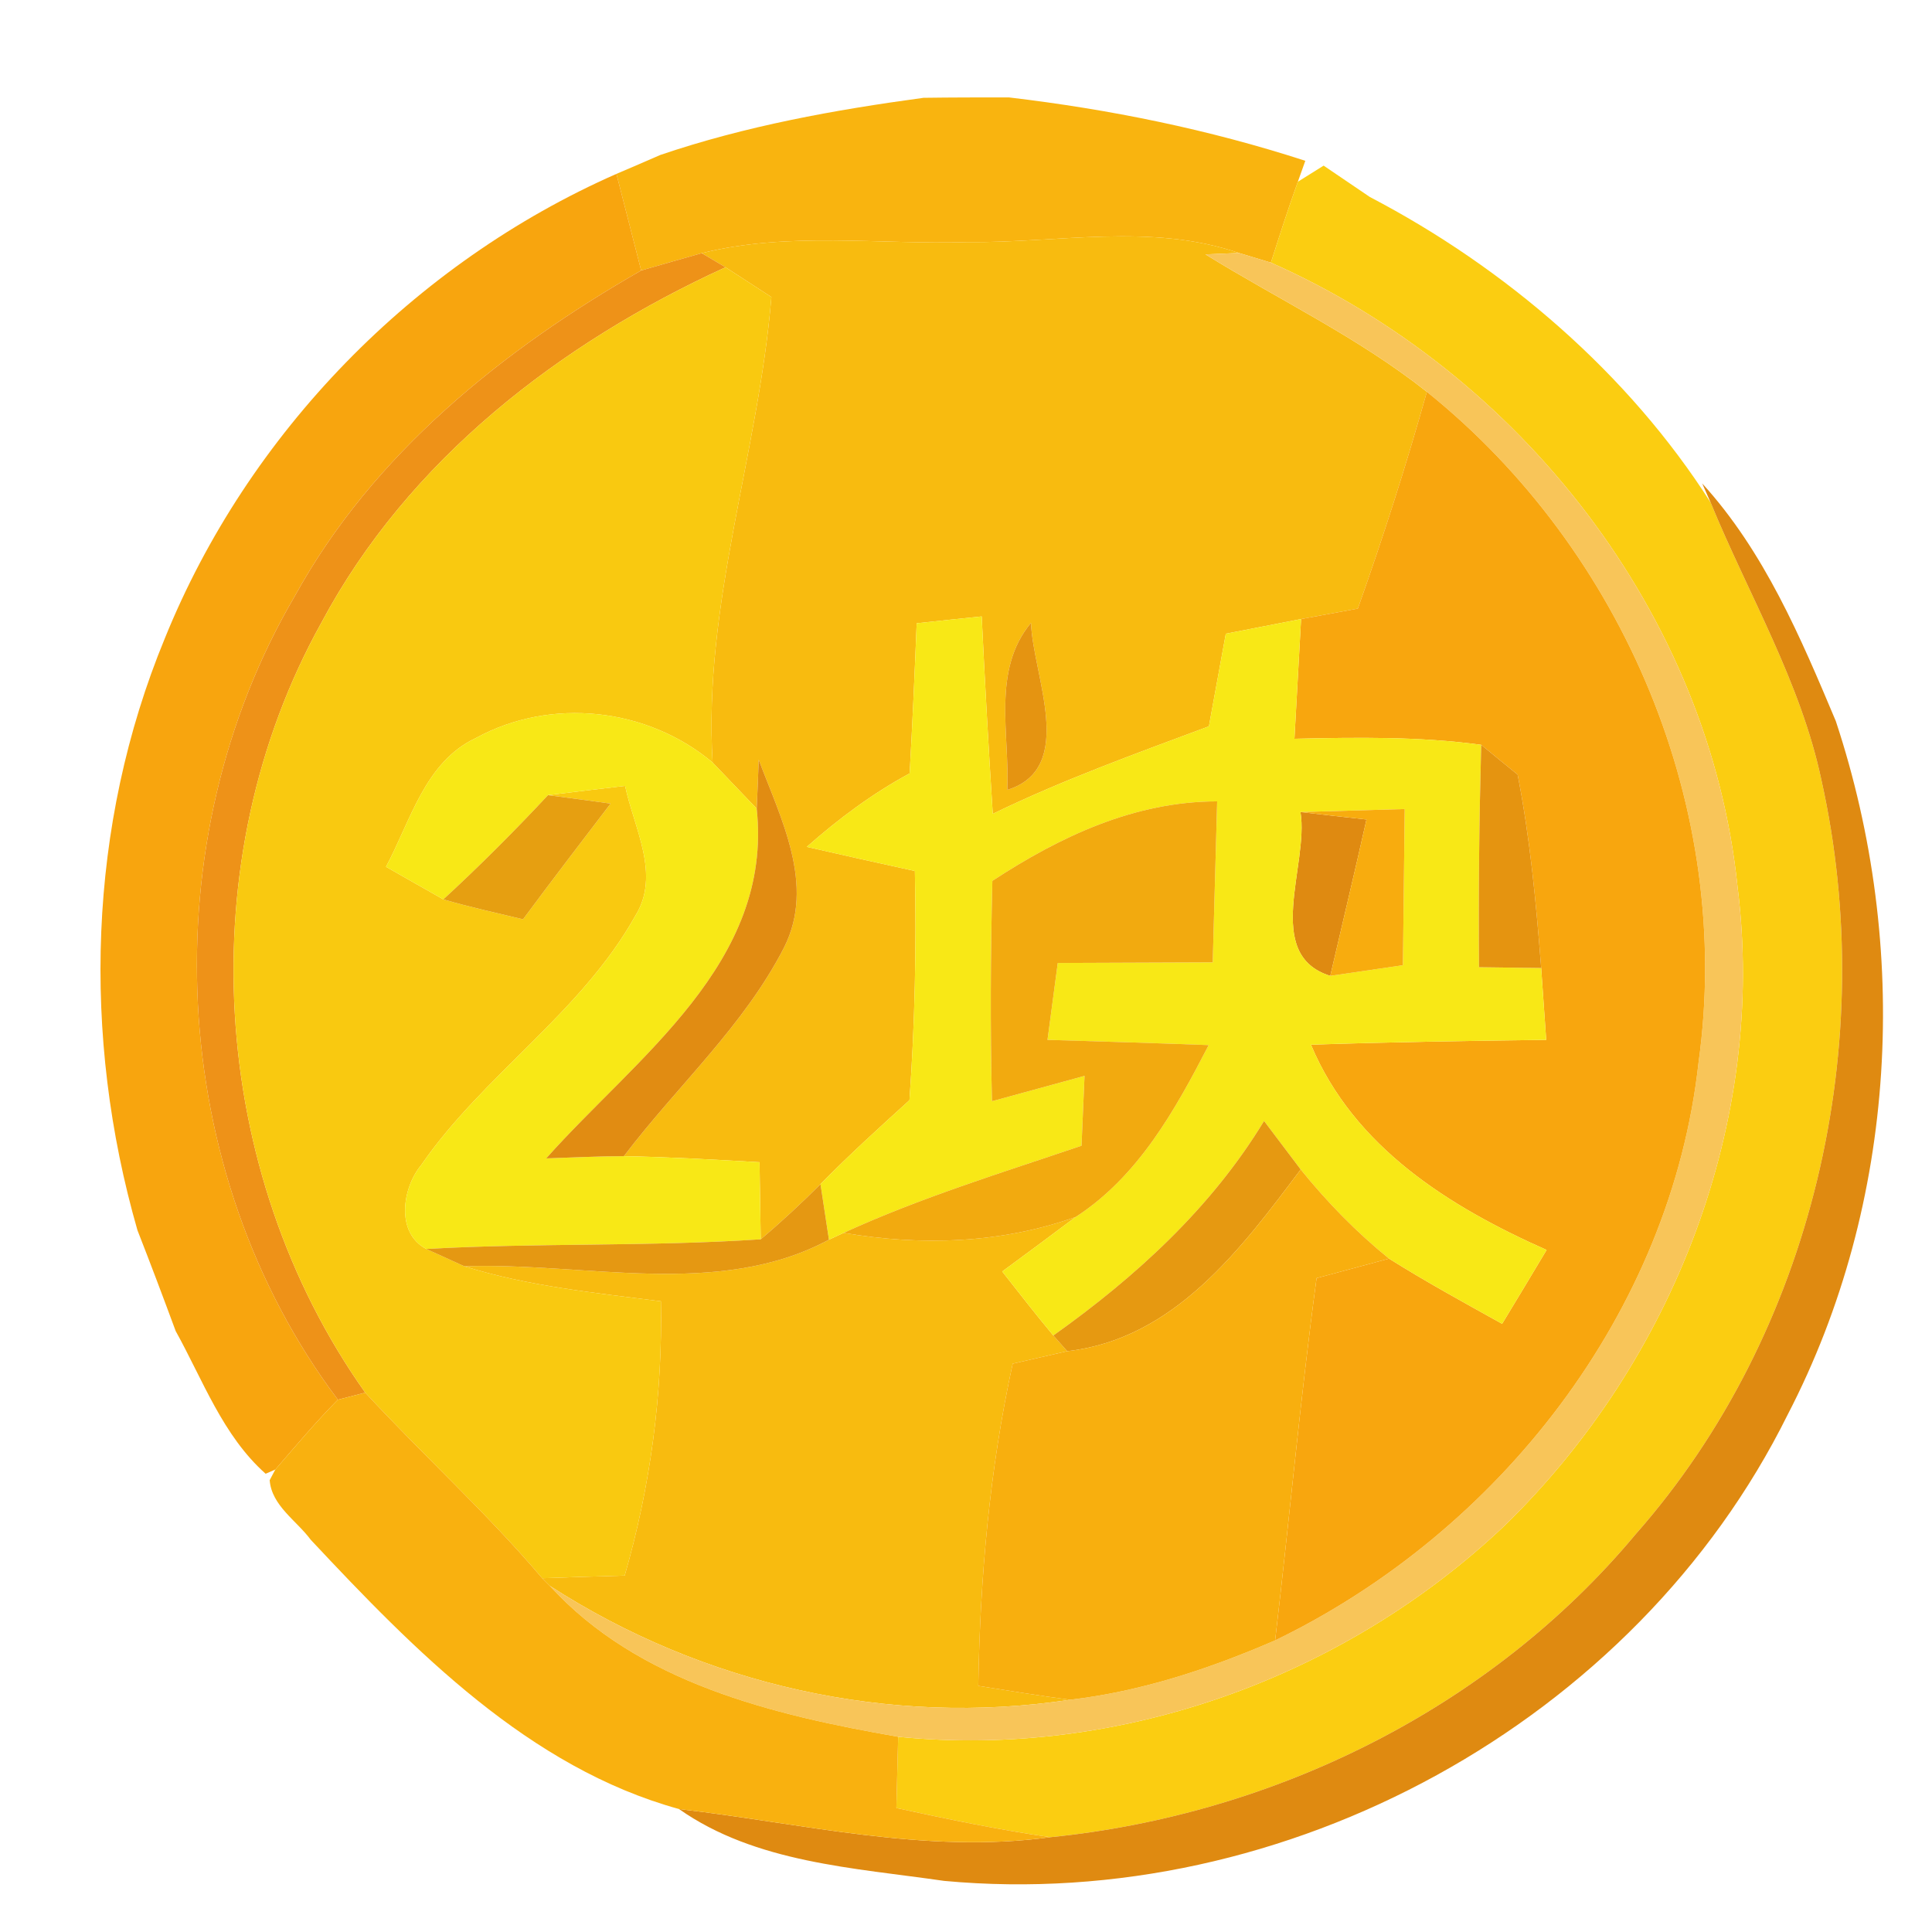 <?xml version="1.0" encoding="UTF-8" ?>
<!DOCTYPE svg PUBLIC "-//W3C//DTD SVG 1.1//EN" "http://www.w3.org/Graphics/SVG/1.1/DTD/svg11.dtd">
<svg width="96pt" height="96pt" viewBox="0 0 96 96" version="1.1" xmlns="http://www.w3.org/2000/svg">
<g id="#f9b40fff">
<path fill="#f9b40f" opacity="1.00" d=" M 32.81 7.70 C 37.05 6.26 41.46 5.46 45.89 4.86 C 47.30 4.84 48.71 4.84 50.13 4.84 C 55.13 5.43 60.06 6.43 64.86 7.99 L 64.49 9.03 C 64.01 10.36 63.58 11.70 63.15 13.05 C 62.75 12.93 61.95 12.69 61.56 12.57 C 57.18 11.07 52.54 12.08 48.04 12.03 C 43.65 12.16 39.18 11.50 34.87 12.58 C 34.12 12.79 32.62 13.22 31.86 13.44 C 31.45 11.84 31.04 10.24 30.63 8.64 C 31.18 8.41 32.26 7.94 32.81 7.70 Z" />
</g>
<g id="#f8a50eff">
<path fill="#f8a50e" opacity="1.00" d=" M 8.19 31.72 C 12.32 21.52 20.57 13.07 30.63 8.64 C 31.04 10.24 31.45 11.84 31.86 13.44 C 24.98 17.38 18.54 22.55 14.66 29.60 C 7.49 41.80 8.25 58.21 16.79 69.55 C 15.70 70.65 14.70 71.84 13.68 73.02 L 13.20 73.23 C 11.07 71.34 10.08 68.57 8.73 66.14 C 8.11 64.46 7.48 62.79 6.83 61.13 C 4.06 51.50 4.35 41.02 8.19 31.72 Z" />
</g>
<g id="#fbcd11ff">
<path fill="#fbcd11" opacity="1.00" d=" M 63.15 13.05 C 63.58 11.70 64.01 10.36 64.49 9.03 C 64.81 8.83 65.45 8.43 65.77 8.23 C 66.35 8.62 67.50 9.40 68.07 9.79 C 74.81 13.31 80.92 18.57 85.00 24.97 C 86.88 29.55 89.48 33.89 90.51 38.78 C 93.40 51.78 90.13 66.19 81.27 76.24 C 74.06 84.88 63.33 90.17 52.19 91.29 C 49.62 90.92 47.08 90.39 44.54 89.84 C 44.57 88.66 44.60 87.48 44.63 86.30 C 55.62 87.40 66.82 83.36 74.79 75.78 C 83.13 67.65 87.80 55.73 86.34 44.08 C 84.94 30.49 75.52 18.53 63.15 13.05 Z" />
</g>
<g id="#f8bb0fff">
<path fill="#f8bb0f" opacity="1.00" d=" M 34.87 12.58 C 39.18 11.50 43.65 12.16 48.04 12.03 C 52.54 12.08 57.18 11.07 61.56 12.57 L 59.90 12.64 C 63.57 14.91 67.50 16.77 70.90 19.47 C 69.88 23.10 68.73 26.69 67.47 30.24 C 66.77 30.37 65.35 30.63 64.65 30.76 C 63.40 31.00 62.16 31.25 60.91 31.49 C 60.63 33.03 60.35 34.56 60.07 36.09 C 56.45 37.44 52.81 38.75 49.33 40.44 C 49.12 37.17 48.94 33.90 48.78 30.63 C 47.70 30.74 46.63 30.85 45.55 30.97 C 45.45 33.46 45.34 35.94 45.20 38.43 C 43.35 39.43 41.66 40.69 40.09 42.08 C 41.88 42.49 43.67 42.89 45.46 43.28 C 45.54 47.08 45.46 50.88 45.19 54.67 C 43.69 56.03 42.19 57.39 40.77 58.84 C 39.82 59.79 38.83 60.71 37.80 61.58 C 37.78 60.30 37.76 59.03 37.74 57.75 C 35.49 57.62 33.25 57.49 31.00 57.45 C 33.63 53.98 36.97 50.98 38.97 47.06 C 40.52 43.96 38.80 40.68 37.70 37.75 C 37.68 38.36 37.63 39.57 37.60 40.18 C 37.06 39.61 35.96 38.46 35.41 37.89 C 34.93 30.03 37.69 22.53 38.33 14.76 C 37.57 14.27 36.81 13.77 36.05 13.28 L 34.87 12.58 M 50.05 39.25 C 53.53 38.17 51.32 33.56 51.23 30.95 C 49.27 33.30 50.18 36.49 50.05 39.25 Z" />
<path fill="#f8bb0f" opacity="1.00" d=" M 41.92 61.26 C 45.78 61.92 49.74 61.79 53.45 60.47 C 52.24 61.38 51.02 62.28 49.80 63.18 C 50.64 64.25 51.47 65.32 52.34 66.36 L 53.03 67.14 C 52.35 67.30 51.00 67.60 50.32 67.76 C 49.17 73.02 48.70 78.39 48.61 83.77 C 50.13 84.01 51.64 84.26 53.17 84.46 C 44.19 85.82 34.92 83.71 27.32 78.80 L 26.94 78.42 C 28.31 78.37 29.68 78.33 31.04 78.29 C 32.32 73.86 32.93 69.27 32.84 64.66 C 29.56 64.24 26.24 63.91 23.07 62.92 C 29.05 62.71 35.69 64.55 41.19 61.60 C 41.37 61.51 41.74 61.35 41.92 61.26 Z" />
</g>
<g id="#ee9218ff">
<path fill="#ee9218" opacity="1.00" d=" M 31.86 13.44 C 32.62 13.22 34.12 12.79 34.87 12.58 L 36.05 13.28 C 27.82 17.05 20.29 22.84 15.97 30.94 C 9.40 42.75 10.34 58.19 18.15 69.20 L 16.79 69.55 C 8.25 58.21 7.49 41.80 14.66 29.60 C 18.54 22.55 24.98 17.38 31.86 13.44 Z" />
</g>
<g id="#f8c559ff">
<path fill="#f8c559" opacity="1.00" d=" M 59.90 12.64 L 61.56 12.57 C 61.95 12.69 62.75 12.93 63.15 13.05 C 75.52 18.53 84.94 30.49 86.34 44.08 C 87.80 55.73 83.13 67.65 74.79 75.78 C 66.82 83.36 55.62 87.40 44.63 86.30 C 38.44 85.22 31.72 83.63 27.32 78.80 C 34.92 83.71 44.19 85.82 53.17 84.46 C 56.70 84.05 60.11 82.92 63.36 81.51 C 74.48 76.13 83.03 65.21 84.40 52.79 C 86.15 40.26 80.71 27.35 70.90 19.47 C 67.50 16.77 63.57 14.91 59.90 12.64 Z" />
</g>
<g id="#f9c910ff">
<path fill="#f9c910" opacity="1.00" d=" M 15.97 30.94 C 20.29 22.84 27.82 17.05 36.05 13.28 C 36.81 13.77 37.57 14.27 38.33 14.76 C 37.69 22.53 34.93 30.03 35.41 37.89 C 32.16 35.16 27.38 34.63 23.65 36.67 C 21.11 37.86 20.40 40.80 19.18 43.07 C 19.89 43.47 21.31 44.29 22.03 44.69 C 23.33 45.07 24.66 45.36 25.99 45.68 C 27.42 43.75 28.88 41.84 30.34 39.93 C 29.56 39.82 28.01 39.61 27.23 39.51 C 28.51 39.35 29.79 39.20 31.06 39.05 C 31.50 41.14 32.85 43.47 31.56 45.52 C 28.87 50.33 24.03 53.40 20.93 57.89 C 19.98 59.04 19.66 61.26 21.18 62.06 C 21.66 62.28 22.60 62.70 23.07 62.92 C 26.24 63.91 29.56 64.24 32.84 64.66 C 32.93 69.27 32.32 73.86 31.04 78.29 C 29.68 78.33 28.31 78.37 26.94 78.42 C 24.19 75.17 21.03 72.32 18.15 69.20 C 10.34 58.19 9.40 42.75 15.97 30.94 Z" />
</g>
<g id="#f8a60eff">
<path fill="#f8a60e" opacity="1.00" d=" M 67.47 30.24 C 68.73 26.69 69.88 23.10 70.90 19.47 C 80.71 27.35 86.15 40.26 84.40 52.79 C 83.03 65.21 74.48 76.13 63.36 81.51 C 64.07 75.51 64.61 69.50 65.42 63.51 C 66.62 63.19 67.82 62.86 69.02 62.54 C 70.85 63.69 72.75 64.73 74.64 65.78 C 75.38 64.56 76.12 63.33 76.85 62.11 C 72.01 59.96 67.28 57.01 65.14 51.91 C 69.04 51.78 72.93 51.72 76.83 51.67 C 76.74 50.48 76.67 49.29 76.58 48.10 C 76.33 44.88 76.03 41.66 75.41 38.49 C 74.95 38.12 74.05 37.38 73.60 37.01 C 70.53 36.59 67.42 36.64 64.32 36.71 C 64.43 34.73 64.54 32.74 64.65 30.76 C 65.35 30.63 66.77 30.37 67.47 30.24 Z" />
</g>
<g id="#df8a11fe">
<path fill="#df8a11" opacity="1.00" d=" M 85.00 24.97 L 84.58 24.02 C 87.67 27.41 89.47 31.67 91.22 35.83 C 94.94 47.06 94.30 59.74 88.83 70.29 C 81.25 85.59 63.88 95.04 46.91 93.46 C 42.44 92.81 37.55 92.57 33.74 89.89 C 39.87 90.60 45.99 92.14 52.19 91.29 C 63.33 90.17 74.06 84.88 81.27 76.24 C 90.13 66.19 93.40 51.78 90.51 38.78 C 89.48 33.89 86.88 29.55 85.00 24.97 Z" />
<path fill="#df8a11" opacity="1.00" d=" M 66.10 48.49 C 62.73 47.44 65.05 42.97 64.62 40.35 C 65.71 40.48 66.81 40.60 67.90 40.72 C 67.32 43.32 66.70 45.90 66.10 48.49 Z" />
</g>
<g id="#f8e816ff">
<path fill="#f8e816" opacity="1.00" d=" M 45.55 30.97 C 46.63 30.85 47.70 30.74 48.78 30.63 C 48.94 33.90 49.12 37.17 49.33 40.44 C 52.81 38.75 56.45 37.44 60.07 36.09 C 60.35 34.56 60.63 33.03 60.91 31.49 C 62.16 31.25 63.40 31.00 64.65 30.76 C 64.54 32.74 64.43 34.73 64.32 36.71 C 67.42 36.64 70.53 36.59 73.60 37.01 C 73.50 40.70 73.46 44.38 73.49 48.06 C 74.26 48.07 75.81 48.09 76.58 48.10 C 76.67 49.29 76.74 50.48 76.83 51.67 C 72.93 51.72 69.04 51.78 65.14 51.91 C 67.28 57.01 72.01 59.96 76.85 62.11 C 76.12 63.33 75.38 64.56 74.64 65.78 C 72.75 64.73 70.85 63.69 69.02 62.54 C 67.40 61.23 65.94 59.73 64.63 58.11 C 64.17 57.51 63.27 56.30 62.81 55.70 C 60.19 60.02 56.43 63.45 52.34 66.36 C 51.47 65.32 50.64 64.25 49.80 63.18 C 51.02 62.28 52.24 61.38 53.45 60.47 C 56.57 58.45 58.40 55.14 60.06 51.93 C 57.39 51.83 54.72 51.75 52.05 51.67 C 52.22 50.39 52.39 49.12 52.56 47.85 C 55.13 47.84 57.69 47.83 60.26 47.82 C 60.33 45.15 60.41 42.48 60.48 39.82 C 56.37 39.82 52.67 41.57 49.31 43.77 C 49.22 47.42 49.20 51.07 49.29 54.72 C 50.82 54.30 52.35 53.88 53.89 53.46 C 53.84 54.62 53.79 55.77 53.74 56.93 C 49.76 58.28 45.74 59.51 41.92 61.26 C 41.74 61.35 41.37 61.51 41.19 61.60 L 40.77 58.84 C 42.19 57.39 43.69 56.03 45.19 54.67 C 45.46 50.88 45.54 47.08 45.46 43.28 C 43.67 42.89 41.88 42.49 40.09 42.08 C 41.66 40.69 43.35 39.43 45.20 38.43 C 45.34 35.94 45.45 33.46 45.55 30.97 M 64.62 40.35 C 65.05 42.97 62.73 47.44 66.10 48.49 C 67.00 48.36 68.81 48.09 69.71 47.96 C 69.74 45.37 69.77 42.79 69.80 40.20 C 68.07 40.25 66.35 40.30 64.62 40.35 Z" />
<path fill="#f8e816" opacity="1.00" d=" M 23.65 36.67 C 27.38 34.63 32.16 35.16 35.41 37.89 C 35.96 38.46 37.06 39.61 37.60 40.18 C 38.42 47.84 31.63 52.51 27.14 57.56 C 28.42 57.52 29.71 57.45 31.00 57.45 C 33.25 57.49 35.49 57.62 37.74 57.75 C 37.76 59.03 37.78 60.30 37.80 61.58 C 32.27 61.95 26.72 61.75 21.18 62.06 C 19.66 61.26 19.98 59.04 20.93 57.89 C 24.03 53.40 28.87 50.33 31.56 45.52 C 32.85 43.47 31.50 41.14 31.06 39.05 C 29.79 39.20 28.51 39.35 27.23 39.51 C 25.56 41.30 23.83 43.03 22.03 44.69 C 21.31 44.29 19.89 43.47 19.18 43.07 C 20.40 40.80 21.11 37.86 23.65 36.67 Z" />
</g>
<g id="#e59411ff">
<path fill="#e59411" opacity="1.00" d=" M 50.05 39.25 C 50.18 36.49 49.27 33.30 51.23 30.95 C 51.32 33.56 53.53 38.17 50.05 39.25 Z" />
</g>
<g id="#e18c12ff">
<path fill="#e18c12" opacity="1.00" d=" M 37.70 37.75 C 38.80 40.68 40.52 43.96 38.97 47.06 C 36.97 50.98 33.63 53.98 31.00 57.45 C 29.71 57.45 28.42 57.52 27.14 57.56 C 31.63 52.51 38.42 47.84 37.60 40.18 C 37.63 39.57 37.68 38.36 37.70 37.75 Z" />
</g>
<g id="#e59410ff">
<path fill="#e59410" opacity="1.00" d=" M 73.60 37.01 C 74.05 37.38 74.95 38.12 75.41 38.49 C 76.03 41.66 76.33 44.88 76.58 48.10 C 75.81 48.09 74.26 48.07 73.49 48.06 C 73.46 44.38 73.50 40.70 73.60 37.01 Z" />
</g>
<g id="#e69f11fe">
<path fill="#e69f11" opacity="1.00" d=" M 22.03 44.69 C 23.83 43.03 25.56 41.30 27.23 39.51 C 28.01 39.61 29.56 39.82 30.34 39.93 C 28.88 41.84 27.42 43.75 25.99 45.68 C 24.66 45.36 23.33 45.07 22.03 44.69 Z" />
</g>
<g id="#f2aa0fff">
<path fill="#f2aa0f" opacity="1.00" d=" M 49.31 43.77 C 52.67 41.57 56.37 39.82 60.48 39.82 C 60.41 42.48 60.33 45.15 60.26 47.82 C 57.69 47.83 55.13 47.84 52.56 47.85 C 52.39 49.12 52.22 50.39 52.05 51.67 C 54.72 51.75 57.39 51.83 60.06 51.93 C 58.40 55.14 56.57 58.45 53.45 60.47 C 49.74 61.79 45.78 61.92 41.92 61.26 C 45.74 59.51 49.76 58.28 53.74 56.93 C 53.79 55.77 53.84 54.62 53.89 53.46 C 52.35 53.88 50.82 54.30 49.29 54.72 C 49.20 51.07 49.22 47.42 49.31 43.77 Z" />
</g>
<g id="#f8ac0eff">
<path fill="#f8ac0e" opacity="1.00" d=" M 64.62 40.35 C 66.35 40.30 68.07 40.25 69.80 40.20 C 69.77 42.79 69.74 45.37 69.71 47.96 C 68.81 48.09 67.00 48.36 66.10 48.49 C 66.70 45.90 67.32 43.32 67.90 40.72 C 66.81 40.60 65.71 40.48 64.62 40.35 Z" />
</g>
<g id="#e69911ff">
<path fill="#e69911" opacity="1.00" d=" M 52.34 66.36 C 56.43 63.45 60.19 60.02 62.81 55.70 C 63.27 56.30 64.17 57.51 64.63 58.11 C 61.67 62.06 58.34 66.54 53.03 67.14 L 52.34 66.36 Z" />
</g>
<g id="#f8af0eff">
<path fill="#f8af0e" opacity="1.00" d=" M 64.63 58.11 C 65.94 59.73 67.40 61.23 69.02 62.54 C 67.82 62.86 66.62 63.19 65.42 63.51 C 64.61 69.50 64.07 75.51 63.36 81.51 C 60.11 82.92 56.70 84.05 53.17 84.46 C 51.64 84.26 50.13 84.01 48.61 83.77 C 48.70 78.39 49.17 73.02 50.32 67.76 C 51.00 67.60 52.35 67.30 53.03 67.14 C 58.34 66.54 61.67 62.06 64.63 58.11 Z" />
</g>
<g id="#e59812ff">
<path fill="#e59812" opacity="1.00" d=" M 37.80 61.58 C 38.83 60.71 39.82 59.79 40.77 58.84 L 41.19 61.60 C 35.69 64.55 29.05 62.71 23.07 62.92 C 22.60 62.70 21.66 62.28 21.18 62.06 C 26.72 61.75 32.27 61.95 37.80 61.58 Z" />
</g>
<g id="#f9b10fff">
<path fill="#f9b10f" opacity="1.00" d=" M 16.79 69.55 L 18.15 69.20 C 21.03 72.32 24.19 75.17 26.94 78.42 L 27.32 78.80 C 31.72 83.63 38.44 85.22 44.63 86.30 C 44.60 87.48 44.57 88.66 44.54 89.84 C 47.08 90.39 49.62 90.92 52.19 91.29 C 45.99 92.14 39.87 90.60 33.74 89.89 C 26.29 87.84 20.59 82.01 15.44 76.51 C 14.74 75.56 13.50 74.82 13.40 73.55 L 13.68 73.02 C 14.70 71.84 15.70 70.65 16.79 69.55 Z" />
</g>
</svg>
